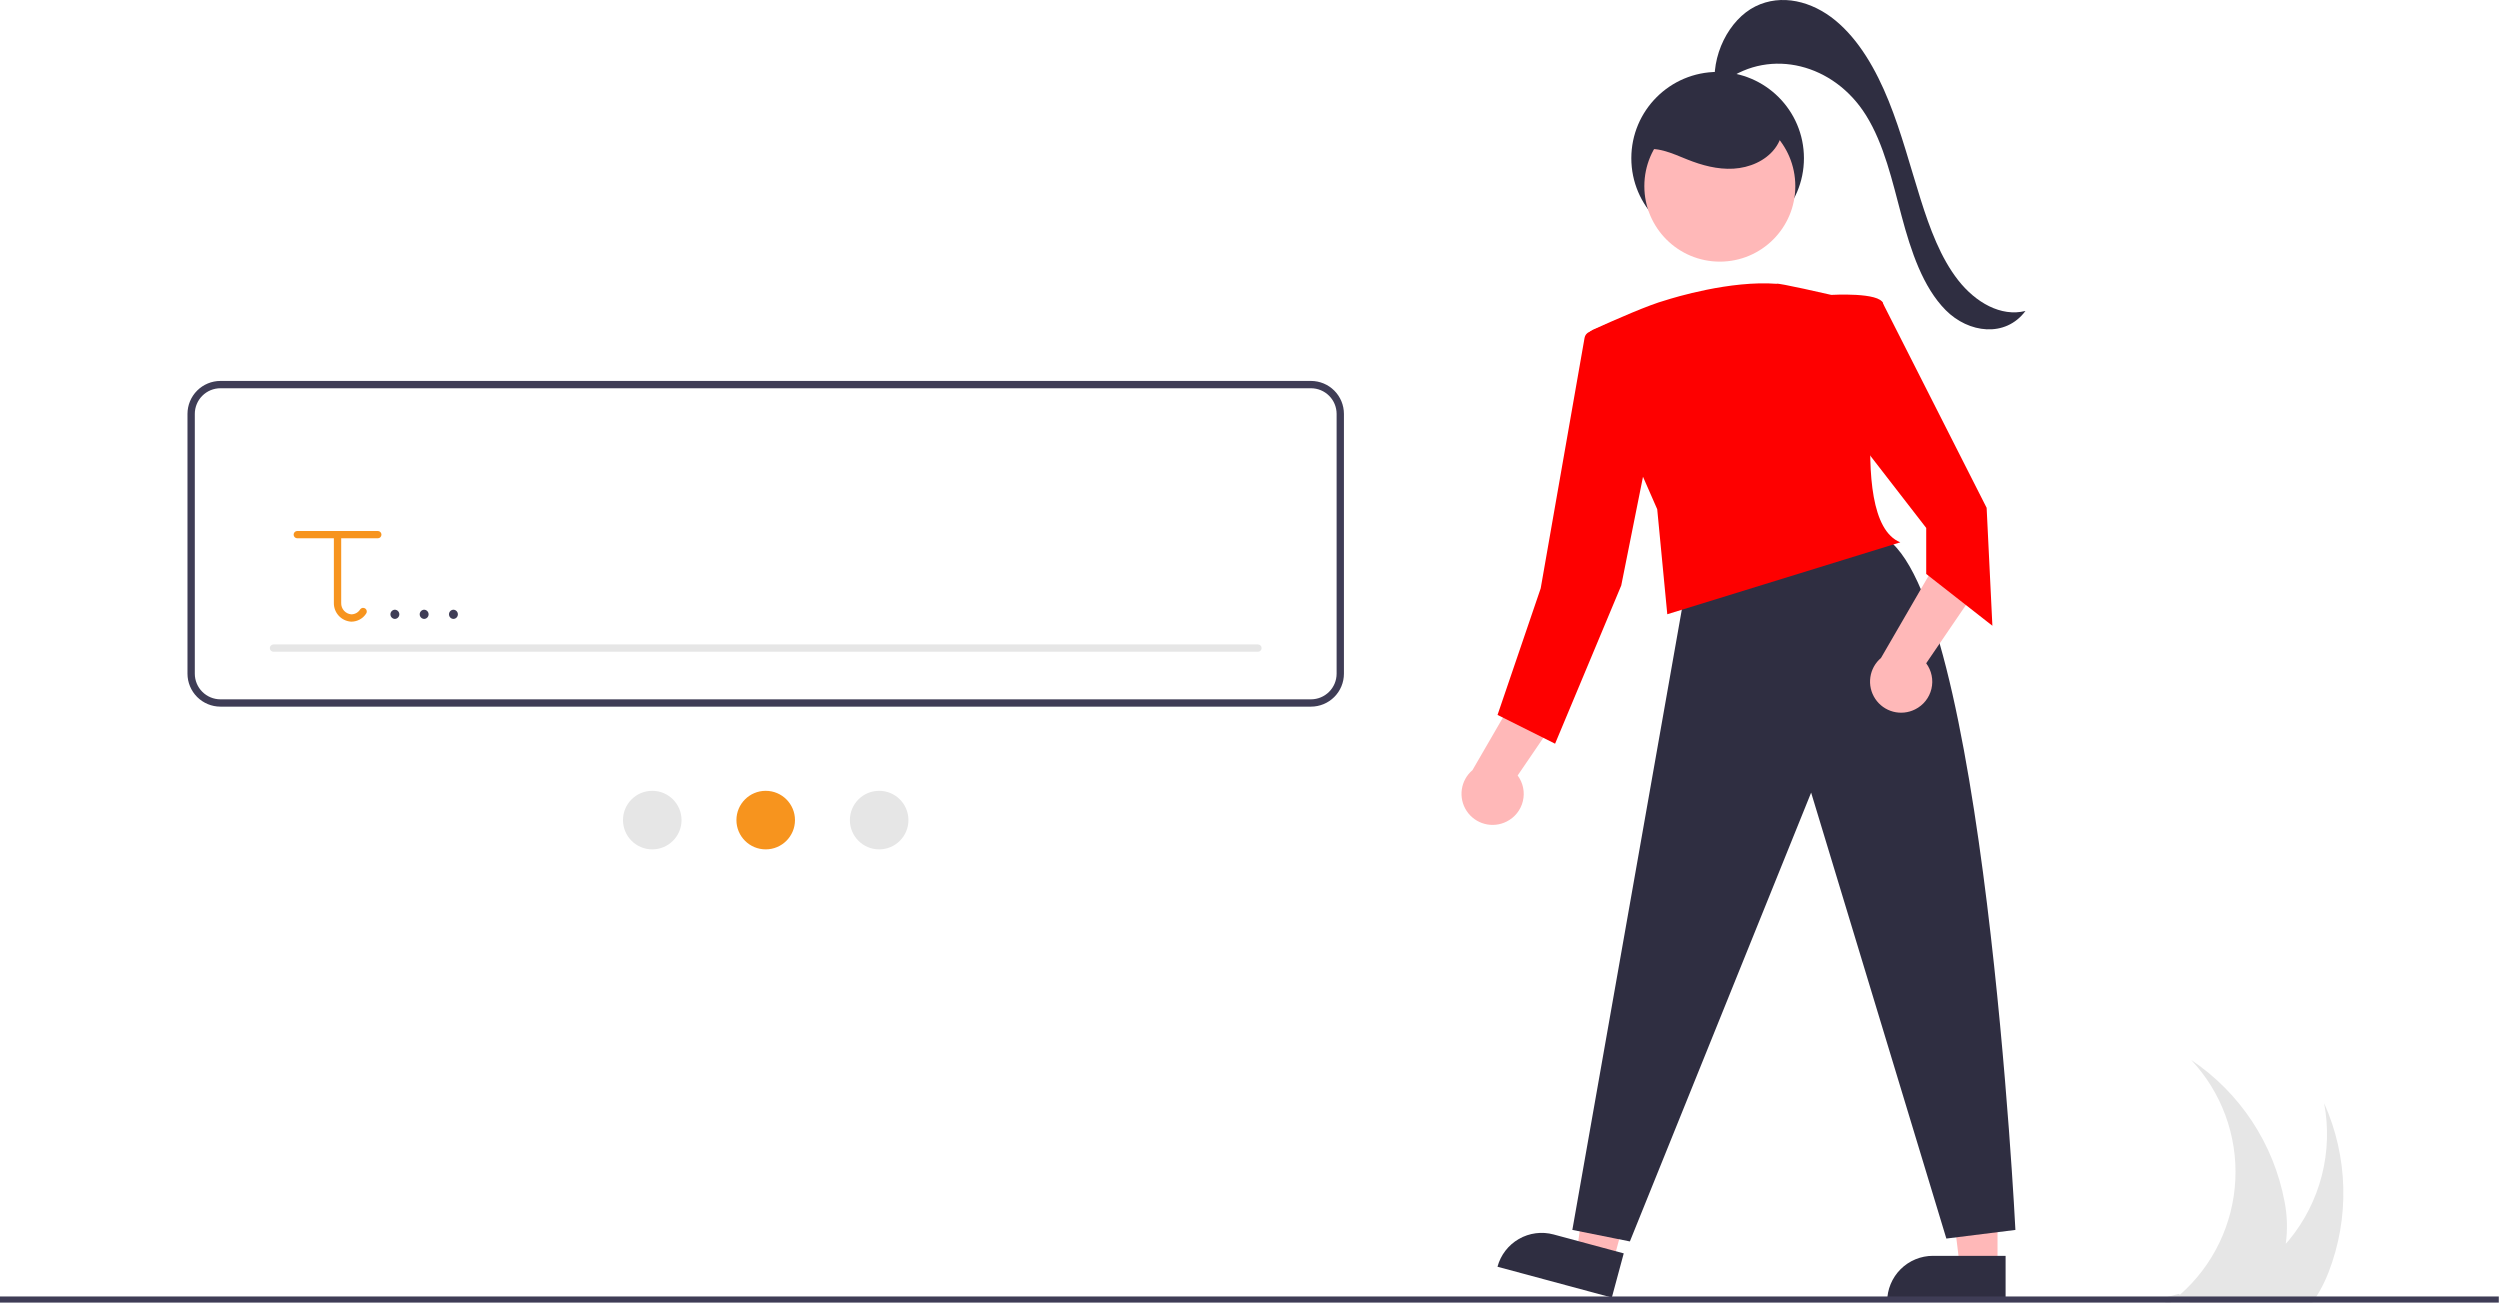 <svg width="338" height="177" viewBox="0 0 338 177" fill="none" xmlns="http://www.w3.org/2000/svg">
<g clip-path="url(#clip0_1_6896)">
<path d="M314.809 172.045C314.373 173.172 313.83 174.255 313.188 175.278C313.009 175.561 312.822 175.84 312.623 176.11H296.068C295.951 176.022 295.839 175.931 295.723 175.844C295.141 175.798 294.563 175.74 293.998 175.677C294.056 175.627 294.119 175.578 294.177 175.528C293.878 175.553 293.579 175.578 293.279 175.59C293.516 175.619 293.757 175.648 293.998 175.677C293.819 175.823 293.637 175.968 293.45 176.11H292.727L293.213 175.59C292.826 175.603 292.444 175.611 292.058 175.603L293.267 175.278L294.572 174.93C294.621 174.971 294.675 175.012 294.725 175.054C296.952 173.097 298.763 170.712 300.05 168.041C301.337 165.37 302.073 162.468 302.216 159.506C302.359 156.545 301.904 153.585 300.88 150.803C299.856 148.021 298.283 145.473 296.255 143.311C299.52 145.502 302.316 148.321 304.482 151.603C306.647 154.885 308.137 158.566 308.866 162.43C309.241 164.319 309.297 166.257 309.033 168.164C309.178 168.002 309.323 167.84 309.465 167.674C311.569 165.124 313.087 162.142 313.908 158.94C314.73 155.737 314.836 152.393 314.219 149.145C315.83 152.732 316.712 156.604 316.814 160.536C316.915 164.467 316.233 168.38 314.809 172.045Z" fill="#E6E6E6"/>
<path d="M232.224 33.063C238.669 33.063 243.893 27.838 243.893 21.393C243.893 14.949 238.669 9.724 232.224 9.724C225.779 9.724 220.555 14.949 220.555 21.393C220.555 27.838 225.779 33.063 232.224 33.063Z" fill="#2F2E41"/>
<path d="M270.065 171.245L264.971 171.245L262.547 151.594L270.066 151.595L270.065 171.245Z" fill="#FFB8B8"/>
<path d="M261.332 169.789H271.157V175.975H255.146C255.146 175.163 255.306 174.359 255.617 173.608C255.928 172.858 256.383 172.176 256.958 171.601C257.532 171.027 258.214 170.571 258.965 170.26C259.715 169.949 260.52 169.789 261.332 169.789Z" fill="#2F2E41"/>
<path d="M218.097 170.579L213.178 169.252L215.952 149.648L223.212 151.606L218.097 170.579Z" fill="#FFB8B8"/>
<path d="M210.043 166.899L219.529 169.457L217.919 175.43L202.46 171.262C202.887 169.678 203.926 168.328 205.348 167.51C206.77 166.692 208.459 166.472 210.043 166.899Z" fill="#2F2E41"/>
<path d="M227.751 80.323L212.581 166.286L220.36 167.842L244.865 107.162L263.147 167.453L272.483 166.286C272.483 166.286 268.204 79.934 254.59 72.543L227.751 80.323Z" fill="#2F2E41"/>
<path d="M203.693 111.075C204.239 110.803 204.72 110.414 205.1 109.936C205.481 109.458 205.752 108.903 205.894 108.308C206.037 107.714 206.047 107.096 205.925 106.498C205.803 105.899 205.551 105.335 205.187 104.844L213.553 92.576L205.838 92.456L199.076 104.125C198.292 104.791 197.78 105.721 197.636 106.74C197.493 107.758 197.728 108.794 198.297 109.651C198.866 110.507 199.73 111.125 200.724 111.388C201.719 111.651 202.775 111.539 203.693 111.075Z" fill="#FFB8B8"/>
<path d="M258.927 95.905C259.474 95.633 259.954 95.244 260.335 94.766C260.715 94.288 260.986 93.732 261.129 93.138C261.271 92.544 261.282 91.926 261.159 91.328C261.037 90.729 260.785 90.165 260.421 89.674L268.788 77.406L261.072 77.286L254.31 88.955C253.526 89.621 253.014 90.551 252.871 91.57C252.727 92.588 252.962 93.624 253.531 94.48C254.1 95.337 254.964 95.955 255.958 96.218C256.953 96.48 258.009 96.369 258.927 95.905Z" fill="#FFB8B8"/>
<path d="M232.521 35.373C238.158 35.373 242.727 30.803 242.727 25.167C242.727 19.53 238.158 14.96 232.521 14.96C226.884 14.96 222.315 19.53 222.315 25.167C222.315 30.803 226.884 35.373 232.521 35.373Z" fill="#FFB8B8"/>
<path d="M254.59 41.037C254.201 39.481 247.589 39.87 247.589 39.87C247.589 39.87 240.143 38.158 240.213 38.372C233.938 37.889 226.284 40.245 225.169 40.602C222.889 41.231 218.531 43.156 215.388 44.572C214.951 44.769 214.609 45.131 214.437 45.578C214.265 46.026 214.277 46.524 214.47 46.963L224.056 68.848L225.417 83.046L256.924 73.322C249.144 70.21 254.979 42.593 254.59 41.037Z" fill="#FE0000"/>
<path d="M251.867 41.425L254.453 40.776L268.593 68.654L269.371 84.602L260.425 77.6V71.377L251.089 59.318L251.867 41.425Z" fill="#FE0000"/>
<path d="M217.832 43.565L214.838 44.895C214.682 44.965 214.545 45.071 214.44 45.206C214.335 45.34 214.265 45.498 214.235 45.666L208.302 79.544L202.467 96.659L210.247 100.549L219.193 79.156L222.305 63.597L217.832 43.565Z" fill="#FE0000"/>
<path d="M221.818 20.355C223.889 19.675 226.075 20.741 228.098 21.553C230.092 22.353 232.223 22.93 234.368 22.804C236.513 22.677 238.683 21.772 239.98 20.058C241.276 18.345 241.505 15.777 240.221 14.054C239.376 12.92 238.027 12.273 236.677 11.851C233.792 10.951 230.563 10.919 227.821 12.19C225.078 13.46 222.928 16.144 222.702 19.158" fill="#2F2E41"/>
<path d="M231.913 12.226C231.217 7.515 233.798 2.624 237.319 0.87C240.841 -0.885 244.973 0.15 248.145 2.763C251.318 5.376 253.631 9.391 255.352 13.659C257.074 17.927 258.265 22.498 259.668 26.949C260.914 30.902 262.376 34.857 264.742 37.881C267.107 40.904 270.548 42.872 273.844 42.041C271.136 45.682 266.154 45.052 263.063 41.937C259.972 38.822 258.365 33.954 257.1 29.216C255.835 24.477 254.735 19.519 252.288 15.592C247.935 8.606 239.393 6.507 233.293 10.925" fill="#2F2E41"/>
<path d="M337.838 175.278H0V176.11H337.838V175.278Z" fill="#3F3D56"/>
<path d="M177.246 95.538H29.801C28.621 95.537 27.489 95.067 26.654 94.233C25.819 93.398 25.349 92.266 25.348 91.085V55.956C25.349 54.775 25.819 53.643 26.654 52.808C27.489 51.973 28.621 51.504 29.801 51.503H177.246C178.427 51.504 179.559 51.973 180.394 52.808C181.229 53.643 181.698 54.775 181.7 55.956V91.085C181.698 92.266 181.229 93.398 180.394 94.233C179.559 95.067 178.427 95.537 177.246 95.538ZM29.801 52.492C28.883 52.493 28.003 52.858 27.353 53.508C26.704 54.157 26.339 55.037 26.338 55.956V91.085C26.339 92.003 26.704 92.884 27.353 93.533C28.003 94.182 28.883 94.548 29.801 94.549H177.246C178.165 94.548 179.045 94.182 179.694 93.533C180.344 92.884 180.709 92.003 180.71 91.085V55.956C180.709 55.037 180.344 54.157 179.694 53.508C179.045 52.858 178.165 52.493 177.246 52.492H29.801Z" fill="#3F3D56"/>
<path d="M170.072 88.117H36.976C36.911 88.117 36.846 88.105 36.786 88.08C36.726 88.055 36.671 88.019 36.625 87.972C36.579 87.927 36.542 87.872 36.517 87.812C36.492 87.752 36.48 87.687 36.48 87.622C36.48 87.557 36.492 87.493 36.517 87.433C36.542 87.372 36.579 87.318 36.625 87.272C36.671 87.226 36.726 87.189 36.786 87.165C36.846 87.14 36.911 87.127 36.976 87.127H170.072C170.137 87.127 170.202 87.14 170.262 87.165C170.322 87.189 170.377 87.226 170.423 87.272C170.469 87.318 170.506 87.372 170.531 87.433C170.556 87.493 170.568 87.557 170.568 87.622C170.568 87.687 170.556 87.752 170.531 87.812C170.506 87.872 170.469 87.927 170.423 87.972C170.377 88.019 170.322 88.055 170.262 88.08C170.202 88.105 170.137 88.117 170.072 88.117Z" fill="#E6E6E6"/>
<path d="M51.077 71.789H40.192C40.061 71.789 39.935 71.841 39.843 71.934C39.75 72.027 39.698 72.153 39.698 72.284C39.698 72.415 39.75 72.54 39.843 72.633C39.935 72.726 40.061 72.778 40.192 72.778H45.139V81.528C45.131 82.162 45.364 82.775 45.792 83.243C46.22 83.711 46.81 83.998 47.443 84.046C47.474 84.048 47.506 84.048 47.538 84.048C47.927 84.041 48.308 83.939 48.649 83.751C48.99 83.564 49.28 83.296 49.493 82.971C49.572 82.866 49.605 82.734 49.587 82.604C49.568 82.475 49.499 82.358 49.394 82.279C49.289 82.2 49.157 82.166 49.028 82.185C48.898 82.203 48.781 82.273 48.702 82.377C48.576 82.587 48.397 82.76 48.184 82.879C47.97 82.999 47.729 83.06 47.484 83.058C47.106 83.023 46.756 82.845 46.504 82.561C46.252 82.276 46.118 81.907 46.129 81.527V72.778H51.077C51.142 72.779 51.206 72.766 51.267 72.741C51.327 72.716 51.382 72.68 51.428 72.634C51.474 72.588 51.51 72.533 51.535 72.473C51.56 72.413 51.573 72.349 51.573 72.284C51.573 72.219 51.56 72.154 51.535 72.094C51.51 72.034 51.474 71.979 51.428 71.933C51.382 71.887 51.327 71.851 51.267 71.826C51.206 71.801 51.142 71.789 51.077 71.789Z" fill="#F7941E"/>
<path d="M88.186 114.835C90.372 114.835 92.144 113.063 92.144 110.877C92.144 108.691 90.372 106.919 88.186 106.919C86 106.919 84.228 108.691 84.228 110.877C84.228 113.063 86 114.835 88.186 114.835Z" fill="#E6E6E6"/>
<path d="M103.524 114.835C105.71 114.835 107.482 113.063 107.482 110.877C107.482 108.691 105.71 106.919 103.524 106.919C101.338 106.919 99.565 108.691 99.565 110.877C99.565 113.063 101.338 114.835 103.524 114.835Z" fill="#F7941E"/>
<path d="M118.862 114.835C121.048 114.835 122.82 113.063 122.82 110.877C122.82 108.691 121.048 106.919 118.862 106.919C116.676 106.919 114.904 108.691 114.904 110.877C114.904 113.063 116.676 114.835 118.862 114.835Z" fill="#E6E6E6"/>
<path d="M53.387 83.679C53.549 83.674 53.702 83.606 53.814 83.489C53.927 83.373 53.989 83.218 53.989 83.056C53.989 82.894 53.927 82.739 53.814 82.623C53.702 82.506 53.549 82.438 53.387 82.433C53.226 82.438 53.073 82.506 52.96 82.623C52.848 82.739 52.785 82.894 52.785 83.056C52.785 83.218 52.848 83.373 52.96 83.489C53.073 83.606 53.226 83.674 53.387 83.679Z" fill="#3F3D56"/>
<path d="M57.345 83.679C57.507 83.674 57.66 83.606 57.772 83.489C57.885 83.373 57.947 83.218 57.947 83.056C57.947 82.894 57.885 82.739 57.772 82.623C57.66 82.506 57.507 82.438 57.345 82.433C57.184 82.438 57.031 82.506 56.918 82.623C56.806 82.739 56.743 82.894 56.743 83.056C56.743 83.218 56.806 83.373 56.918 83.489C57.031 83.606 57.184 83.674 57.345 83.679Z" fill="#3F3D56"/>
<path d="M61.304 83.679C61.465 83.674 61.618 83.606 61.731 83.489C61.843 83.373 61.906 83.218 61.906 83.056C61.906 82.894 61.843 82.739 61.731 82.623C61.618 82.506 61.465 82.438 61.304 82.433C61.142 82.438 60.989 82.506 60.877 82.623C60.764 82.739 60.702 82.894 60.702 83.056C60.702 83.218 60.764 83.373 60.877 83.489C60.989 83.606 61.142 83.674 61.304 83.679Z" fill="#3F3D56"/>
</g>
<defs>
<clipPath id="clip0_1_6896">
<rect width="337.838" height="176.11" fill="white"/>
</clipPath>
</defs>
</svg>
